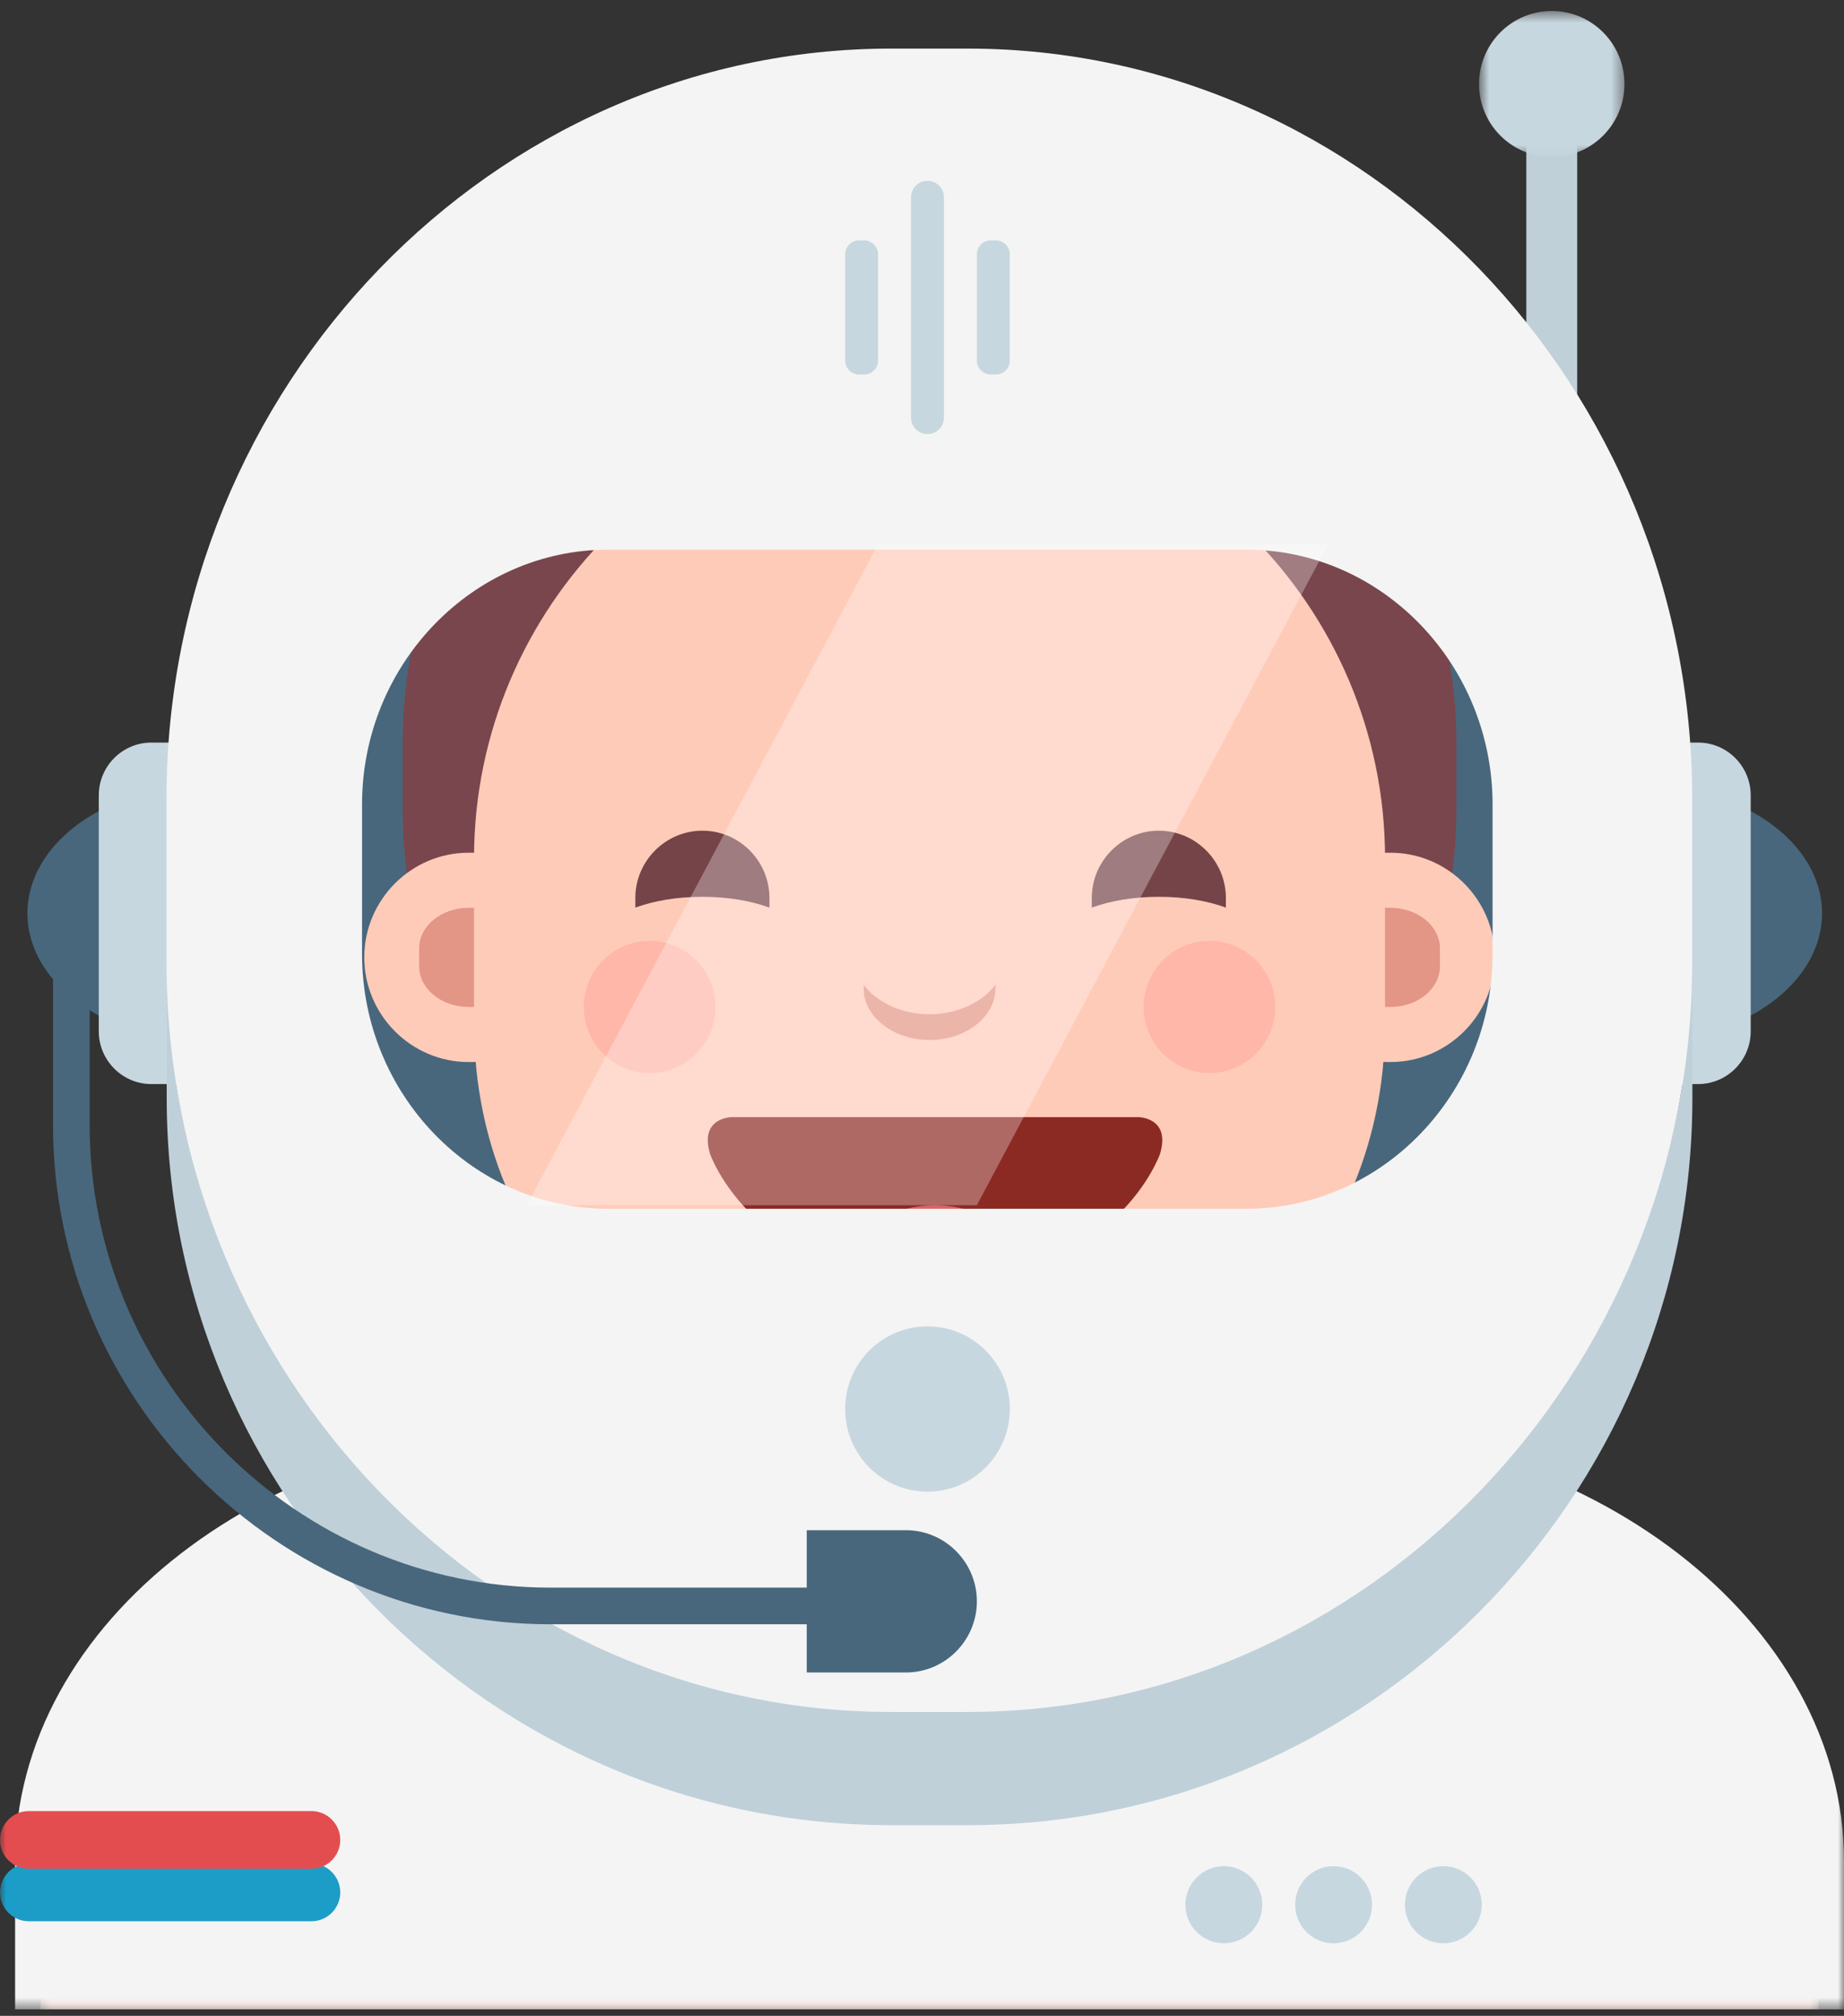 <?xml version="1.0" encoding="UTF-8"?>
<svg width="151px" height="165px" viewBox="0 0 151 165" version="1.1" xmlns="http://www.w3.org/2000/svg" xmlns:xlink="http://www.w3.org/1999/xlink">
    <rect x="0" y="0" width="151" height="165" fill="#333333" stroke="none"/>
    <!-- Generator: Sketch 46.2 (44496) - http://www.bohemiancoding.com/sketch -->
    <title>Page 1</title>
    <desc>Created with Sketch.</desc>
    <defs>
        <polygon id="path-1" points="0.674 0.53 12.583 0.53 12.583 12.477 0.674 12.477 0.674 0.53"></polygon>
        <polygon id="path-3" points="146.225 45.082 0.618 45.082 0.618 0 146.225 0"></polygon>
        <polygon id="path-5" points="0 164.47 151 164.47 151 0.902 0 0.902"></polygon>
    </defs>
    <g id="Page-1" stroke="none" stroke-width="1" fill="none" fill-rule="evenodd">
        <g id="avatar" transform="translate(-242, -789)">
            <g id="doctor-copy-6" transform="translate(234, 789)">
                <g id="Page-1" transform="translate(8, 0)">
                    <path d="M79.249,138.566 L72.957,138.566 C40.33,138.566 13.636,111.787 13.636,79.058 L13.636,66.1 C13.636,33.37 40.33,6.592 72.957,6.592 L79.249,6.592 C111.875,6.592 138.57,33.37 138.57,66.1 L138.57,79.058 C138.57,111.787 111.875,138.566 79.249,138.566 Z" id="Fill-1" fill="#48677C"></path>
                    <path d="M26.811,85.126 L16.468,85.126 C8.646,85.126 2.247,80.46 2.247,74.757 C2.247,69.054 8.646,64.388 16.468,64.388 L26.811,64.388 L26.811,85.126 Z" id="Fill-3" fill="#48677C"></path>
                    <path d="M13.678,88.732 L12.387,88.732 C10.024,88.732 8.089,86.792 8.089,84.42 L8.089,65.093 C8.089,62.722 10.024,60.781 12.387,60.781 L13.678,60.781 C16.042,60.781 17.976,62.722 17.976,65.093 L17.976,84.42 C17.976,86.792 16.042,88.732 13.678,88.732" id="Fill-5" fill="#C7D7DF"></path>
                    <path d="M124.638,85.126 L134.981,85.126 C142.803,85.126 149.202,80.46 149.202,74.757 C149.202,69.054 142.803,64.388 134.981,64.388 L124.638,64.388 L124.638,85.126 Z" id="Fill-7" fill="#48677C"></path>
                    <path d="M137.771,88.732 L139.062,88.732 C141.425,88.732 143.36,86.792 143.36,84.42 L143.36,65.093 C143.36,62.722 141.425,60.781 139.062,60.781 L137.771,60.781 C135.407,60.781 133.473,62.722 133.473,65.093 L133.473,84.42 C133.473,86.792 135.407,88.732 137.771,88.732" id="Fill-9" fill="#C7D7DF"></path>
                    <path d="M127.069,37.339 L127.069,37.339 C125.923,37.339 124.986,36.398 124.986,35.249 L124.986,11.355 C124.986,10.205 125.923,9.263 127.069,9.263 C128.215,9.263 129.152,10.205 129.152,11.355 L129.152,35.249 C129.152,36.398 128.215,37.339 127.069,37.339" id="Fill-11" fill="#BFD0D9"></path>
                    <g id="Group-15" transform="translate(120.44, 0.371)">
                        <mask id="mask-2" fill="white">
                            <use xlink:href="#path-1"></use>
                        </mask>
                        <g id="Clip-14"></g>
                        <path d="M12.583,6.503 C12.583,9.802 9.917,12.477 6.629,12.477 C3.34,12.477 0.674,9.802 0.674,6.503 C0.674,3.204 3.34,0.53 6.629,0.53 C9.917,0.53 12.583,3.204 12.583,6.503" id="Fill-13" fill="#C7D7DF" mask="url(#mask-2)"></path>
                    </g>
                    <g id="Group-18" transform="translate(2.696, 119.388)">
                        <mask id="mask-4" fill="white">
                            <use xlink:href="#path-3"></use>
                        </mask>
                        <g id="Clip-17"></g>
                        <path d="M136.338,16.561 L102.183,4.599 C95.892,2.76 93.195,0 93.195,0 L73.421,0.879 L53.648,0 C53.648,0 50.951,2.76 44.659,4.599 L10.505,16.561 C10.505,16.561 0.618,21.162 0.618,30.362 L0.618,45.082 L72.523,45.082 L74.32,45.082 L146.225,45.082 L146.225,30.362 C146.225,21.162 136.338,16.561 136.338,16.561" id="Fill-16" fill="#FFCBB9" mask="url(#mask-4)"></path>
                    </g>
                    <mask id="mask-6" fill="white">
                        <use xlink:href="#path-5"></use>
                    </mask>
                    <g id="Clip-20"></g>
                    <polygon id="Fill-19" fill="#FFCBB9" mask="url(#mask-6)" points="56.344 137.421 95.891 137.421 95.891 109.47 56.344 109.47"></polygon>
                    <path d="M56.344,115.673 C62.181,120.294 69.126,122.994 76.567,122.994 C83.627,122.994 90.247,120.573 95.892,116.376 L95.892,107.666 L56.344,107.666 L56.344,115.673 Z" id="Fill-21" fill="#E39586" mask="url(#mask-6)"></path>
                    <path d="M79.713,105.945 L72.523,105.945 C50.771,105.945 32.975,88.093 32.975,66.273 L32.975,60.781 C32.975,38.961 50.771,21.109 72.523,21.109 L79.713,21.109 C101.464,21.109 119.261,38.961 119.261,60.781 L119.261,66.273 C119.261,88.093 101.464,105.945 79.713,105.945" id="Fill-22" fill="#79464D" mask="url(#mask-6)"></path>
                    <path d="M76.118,118.486 L76.118,118.486 C55.602,118.486 38.817,104.353 38.817,83.773 L38.817,70.249 C38.817,49.669 55.602,32.83 76.118,32.83 C96.633,32.83 113.418,49.669 113.418,70.249 L113.418,83.773 C113.418,104.353 96.633,118.486 76.118,118.486" id="Fill-23" fill="#FFCBB9" mask="url(#mask-6)"></path>
                    <path d="M46.457,86.929 L38.368,86.929 C33.671,86.929 29.829,83.074 29.829,78.363 C29.829,73.652 33.671,69.798 38.368,69.798 L46.457,69.798 C51.153,69.798 54.996,73.652 54.996,78.363 C54.996,83.074 51.153,86.929 46.457,86.929" id="Fill-24" fill="#FFCBB9" mask="url(#mask-6)"></path>
                    <path d="M113.868,86.929 L105.778,86.929 C101.082,86.929 97.24,83.074 97.24,78.363 C97.24,73.652 101.082,69.798 105.778,69.798 L113.868,69.798 C118.564,69.798 122.406,73.652 122.406,78.363 C122.406,83.074 118.564,86.929 113.868,86.929" id="Fill-25" fill="#FFCBB9" mask="url(#mask-6)"></path>
                    <path d="M38.817,74.306 L38.368,74.306 C36.143,74.306 34.323,75.8 34.323,77.626 L34.323,79.101 C34.323,80.927 36.143,82.421 38.368,82.421 L38.817,82.421 L38.817,74.306 Z" id="Fill-26" fill="#E39586" mask="url(#mask-6)"></path>
                    <path d="M113.418,74.306 L113.868,74.306 C116.092,74.306 117.912,75.8 117.912,77.626 L117.912,79.101 C117.912,80.927 116.092,82.421 113.868,82.421 L113.418,82.421 L113.418,74.306 Z" id="Fill-27" fill="#E39586" mask="url(#mask-6)"></path>
                    <path d="M93.195,91.437 L77.017,91.437 L76.118,91.437 L59.939,91.437 C59.939,91.437 57.243,91.437 58.142,94.442 C58.142,94.442 61.602,104.536 76.118,104.943 L76.118,104.962 C76.271,104.962 76.416,104.954 76.567,104.952 C76.718,104.954 76.863,104.962 77.017,104.962 L77.017,104.943 C91.532,104.536 94.993,94.442 94.993,94.442 C95.892,91.437 93.195,91.437 93.195,91.437" id="Fill-28" fill="#8B2A23" mask="url(#mask-6)"></path>
                    <path d="M76.567,98.65 C73.002,98.65 69.908,100.636 68.301,103.56 C70.458,104.331 73.037,104.856 76.118,104.943 L76.118,104.962 C76.271,104.962 76.416,104.954 76.567,104.952 C76.718,104.954 76.863,104.962 77.017,104.962 L77.017,104.943 C80.098,104.856 82.676,104.331 84.834,103.56 C83.226,100.636 80.133,98.65 76.567,98.65" id="Fill-29" fill="#DB6565" mask="url(#mask-6)"></path>
                    <path d="M76.118,83.019 C73.832,83.019 71.828,82.052 70.725,80.617 L70.725,80.913 C70.725,83.23 73.152,85.126 76.118,85.126 C79.084,85.126 81.511,83.23 81.511,80.913 L81.511,80.617 C80.408,82.052 78.403,83.019 76.118,83.019" id="Fill-30" fill="#E49584" mask="url(#mask-6)"></path>
                    <path d="M57.517,73.404 C59.594,73.404 61.505,73.737 63.007,74.289 L63.007,74.289 L63.007,73.503 C63.007,70.473 60.537,67.994 57.517,67.994 C54.497,67.994 52.026,70.473 52.026,73.503 L52.026,74.289 L52.027,74.289 C53.529,73.737 55.439,73.404 57.517,73.404" id="Fill-31" fill="#754448" mask="url(#mask-6)"></path>
                    <path d="M94.894,73.404 C96.972,73.404 98.882,73.737 100.384,74.289 L100.385,74.289 L100.385,73.503 C100.385,70.473 97.914,67.994 94.894,67.994 C91.875,67.994 89.404,70.473 89.404,73.503 L89.404,74.289 L89.405,74.289 C90.906,73.737 92.817,73.404 94.894,73.404" id="Fill-32" fill="#754448" mask="url(#mask-6)"></path>
                    <path d="M58.591,82.421 C58.591,85.408 56.176,87.83 53.198,87.83 C50.22,87.83 47.805,85.408 47.805,82.421 C47.805,79.434 50.22,77.011 53.198,77.011 C56.176,77.011 58.591,79.434 58.591,82.421" id="Fill-33" fill="#FFB7A9" mask="url(#mask-6)"></path>
                    <path d="M104.43,82.421 C104.43,85.408 102.015,87.83 99.037,87.83 C96.06,87.83 93.645,85.408 93.645,82.421 C93.645,79.434 96.06,77.011 99.037,77.011 C102.015,77.011 104.43,79.434 104.43,82.421" id="Fill-34" fill="#FFB7A9" mask="url(#mask-6)"></path>
                    <path d="M1.236,164.47 L1.236,152.345 C1.236,132.731 22.037,116.683 47.46,116.683 L104.776,116.683 C130.199,116.683 151,132.731 151,152.345 L151,164.47 L1.236,164.47 Z" id="Fill-35" fill="#F4F4F4" mask="url(#mask-6)"></path>
                    <path d="M138.57,79.212 C138.493,111.942 111.736,138.657 79.109,138.581 L72.818,138.565 C40.408,138.489 13.926,112 13.651,79.567 L13.651,89.885 C13.651,122.614 40.345,149.393 72.972,149.393 L79.264,149.393 C111.89,149.393 138.585,122.614 138.585,89.885 L138.585,76.927 C138.585,76.807 138.576,76.688 138.576,76.568 L138.57,79.212 Z" id="Fill-36" fill="#BFD0D9" mask="url(#mask-6)"></path>
                    <path d="M-0,154.895 L-0,154.895 C-0,153.597 1.06,152.534 2.354,152.534 L25.509,152.534 C26.803,152.534 27.863,153.597 27.863,154.895 C27.863,156.194 26.803,157.257 25.509,157.257 L2.354,157.257 C1.06,157.257 -0,156.194 -0,154.895" id="Fill-37" fill="#1B9DC7" mask="url(#mask-6)"></path>
                    <path d="M-0,150.602 L-0,150.602 C-0,149.303 1.06,148.24 2.354,148.24 L25.509,148.24 C26.803,148.24 27.863,149.303 27.863,150.602 C27.863,151.9 26.803,152.963 25.509,152.963 L2.354,152.963 C1.06,152.963 -0,151.9 -0,150.602" id="Fill-38" fill="#E44D4F" mask="url(#mask-6)"></path>
                    <path d="M122.223,78.084 C122.223,89.555 113.153,98.94 102.069,98.94 L49.799,98.94 C38.715,98.94 29.646,89.555 29.646,78.084 L29.646,65.847 C29.646,54.376 38.715,44.991 49.799,44.991 L102.069,44.991 C113.153,44.991 122.223,54.376 122.223,65.847 L122.223,78.084 Z M79.248,3.978 L72.957,3.978 C40.33,3.978 13.635,31.604 13.635,65.367 L13.635,78.736 C13.635,112.5 40.33,140.126 72.957,140.126 L79.248,140.126 C111.875,140.126 138.57,112.5 138.57,78.736 L138.57,65.367 C138.57,31.604 111.875,3.978 79.248,3.978 L79.248,3.978 Z" id="Fill-39" fill="#F4F4F4" mask="url(#mask-6)"></path>
                    <polygon id="Fill-40" fill-opacity="0.3" fill="#FFFFFF" mask="url(#mask-6)" points="79.994 98.65 43.143 98.65 71.905 44.552 108.756 44.552"></polygon>
                    <path d="M121.339,155.904 C121.339,157.647 119.931,159.06 118.193,159.06 C116.456,159.06 115.047,157.647 115.047,155.904 C115.047,154.161 116.456,152.749 118.193,152.749 C119.931,152.749 121.339,154.161 121.339,155.904" id="Fill-41" fill="#C7D7DF" mask="url(#mask-6)"></path>
                    <path d="M112.351,155.904 C112.351,157.647 110.943,159.06 109.205,159.06 C107.468,159.06 106.059,157.647 106.059,155.904 C106.059,154.161 107.468,152.749 109.205,152.749 C110.943,152.749 112.351,154.161 112.351,155.904" id="Fill-42" fill="#C7D7DF" mask="url(#mask-6)"></path>
                    <path d="M103.363,155.904 C103.363,157.647 101.954,159.06 100.217,159.06 C98.48,159.06 97.071,157.647 97.071,155.904 C97.071,154.161 98.48,152.749 100.217,152.749 C101.954,152.749 103.363,154.161 103.363,155.904" id="Fill-43" fill="#C7D7DF" mask="url(#mask-6)"></path>
                    <path d="M82.69,115.33 C82.69,119.066 79.673,122.093 75.949,122.093 C72.225,122.093 69.208,119.066 69.208,115.33 C69.208,111.595 72.225,108.568 75.949,108.568 C79.673,108.568 82.69,111.595 82.69,115.33" id="Fill-44" fill="#C7D7DF" mask="url(#mask-6)"></path>
                    <path d="M73.702,131.45 L45.082,131.45 C23.5,131.45 5.842,113.736 5.842,92.086 L5.842,70.248" id="Stroke-45" stroke="#48677C" stroke-width="3" stroke-linecap="round" stroke-linejoin="round" mask="url(#mask-6)"></path>
                    <path d="M74.189,136.895 L66.062,136.895 L66.062,125.249 L74.189,125.249 C77.382,125.249 79.994,127.869 79.994,131.071 C79.994,134.275 77.382,136.895 74.189,136.895" id="Fill-46" fill="#48677C" mask="url(#mask-6)"></path>
                    <path d="M81.549,30.656 L81.135,30.656 C80.508,30.656 79.994,30.141 79.994,29.511 L79.994,20.822 C79.994,20.193 80.508,19.677 81.135,19.677 L81.549,19.677 C82.177,19.677 82.691,20.193 82.691,20.822 L82.691,29.511 C82.691,30.141 82.177,30.656 81.549,30.656" id="Fill-47" fill="#C7D7DF" mask="url(#mask-6)"></path>
                    <path d="M75.949,35.535 L75.949,35.535 C75.208,35.535 74.601,34.927 74.601,34.183 L74.601,16.15 C74.601,15.406 75.208,14.798 75.949,14.798 C76.691,14.798 77.297,15.406 77.297,16.15 L77.297,34.183 C77.297,34.927 76.691,35.535 75.949,35.535" id="Fill-48" fill="#C7D7DF" mask="url(#mask-6)"></path>
                    <path d="M70.764,30.656 L70.349,30.656 C69.722,30.656 69.209,30.141 69.209,29.511 L69.209,20.822 C69.209,20.193 69.722,19.677 70.349,19.677 L70.764,19.677 C71.391,19.677 71.905,20.193 71.905,20.822 L71.905,29.511 C71.905,30.141 71.391,30.656 70.764,30.656" id="Fill-49" fill="#C7D7DF" mask="url(#mask-6)"></path>
                </g>
            </g>
        </g>
    </g>
</svg>
